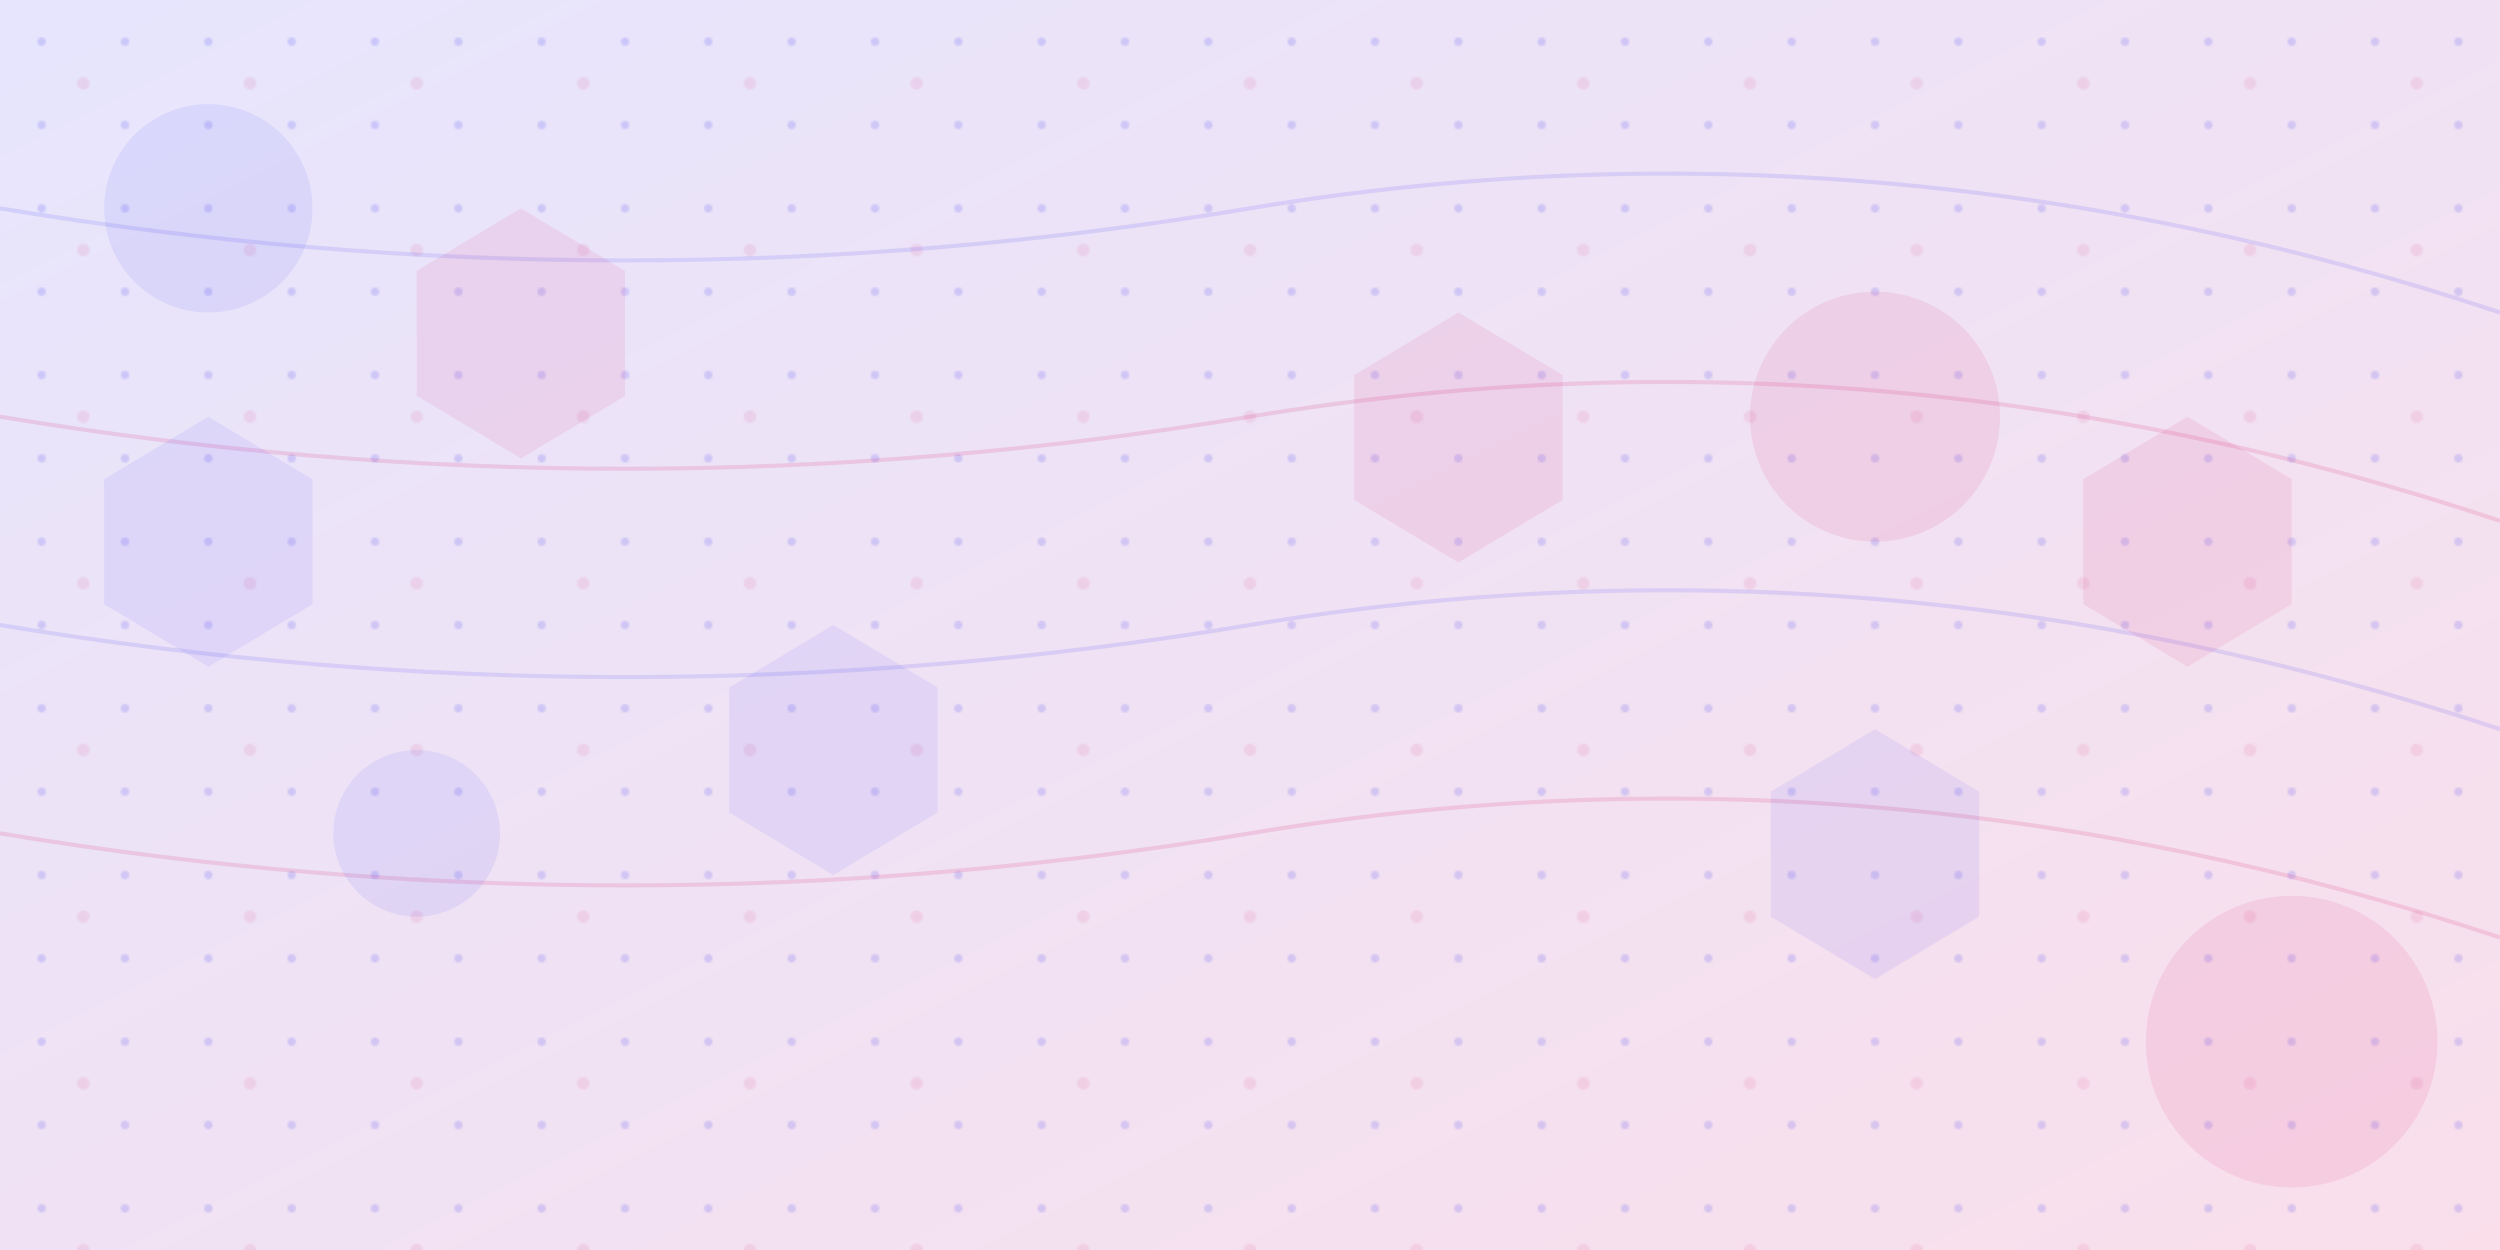<?xml version="1.0" encoding="UTF-8" standalone="no"?>
<svg width="1200" height="600" viewBox="0 0 1200 600" xmlns="http://www.w3.org/2000/svg">
  <defs>
    <linearGradient id="grad1" x1="0%" y1="0%" x2="100%" y2="100%">
      <stop offset="0%" style="stop-color:#5852f2;stop-opacity:0.15" />
      <stop offset="100%" style="stop-color:#db2777;stop-opacity:0.15" />
    </linearGradient>
    <pattern id="pattern1" width="40" height="40" patternUnits="userSpaceOnUse">
      <circle cx="20" cy="20" r="2" fill="#5852f2" opacity="0.2" />
    </pattern>
    <pattern id="pattern2" width="80" height="80" patternUnits="userSpaceOnUse">
      <circle cx="40" cy="40" r="3" fill="#db2777" opacity="0.1" />
    </pattern>
  </defs>
  
  <!-- Achtergrond vulling -->
  <rect width="100%" height="100%" fill="url(#grad1)" />
  
  <!-- Patronen toevoegen -->
  <rect width="100%" height="100%" fill="url(#pattern1)" />
  <rect width="100%" height="100%" fill="url(#pattern2)" />
  
  <!-- Decoratieve elementen -->
  <path d="M0,100 Q300,150 600,100 T1200,150" fill="none" stroke="#5852f2" stroke-width="2" opacity="0.15" />
  <path d="M0,200 Q300,250 600,200 T1200,250" fill="none" stroke="#db2777" stroke-width="2" opacity="0.15" />
  <path d="M0,300 Q300,350 600,300 T1200,350" fill="none" stroke="#5852f2" stroke-width="2" opacity="0.15" />
  <path d="M0,400 Q300,450 600,400 T1200,450" fill="none" stroke="#db2777" stroke-width="2" opacity="0.15" />
  
  <!-- Abstracte vormen -->
  <circle cx="100" cy="100" r="50" fill="#5852f2" opacity="0.1" />
  <circle cx="1100" cy="500" r="70" fill="#db2777" opacity="0.1" />
  <circle cx="200" cy="400" r="40" fill="#5852f2" opacity="0.1" />
  <circle cx="900" cy="200" r="60" fill="#db2777" opacity="0.1" />
  
  <!-- Hexagoon netwerk -->
  <g opacity="0.1">
    <path d="M100,200 L150,230 L150,290 L100,320 L50,290 L50,230 Z" fill="#5852f2" />
    <path d="M250,100 L300,130 L300,190 L250,220 L200,190 L200,130 Z" fill="#db2777" />
    <path d="M400,300 L450,330 L450,390 L400,420 L350,390 L350,330 Z" fill="#5852f2" />
    <path d="M700,150 L750,180 L750,240 L700,270 L650,240 L650,180 Z" fill="#db2777" />
    <path d="M900,350 L950,380 L950,440 L900,470 L850,440 L850,380 Z" fill="#5852f2" />
    <path d="M1050,200 L1100,230 L1100,290 L1050,320 L1000,290 L1000,230 Z" fill="#db2777" />
  </g>
</svg>
